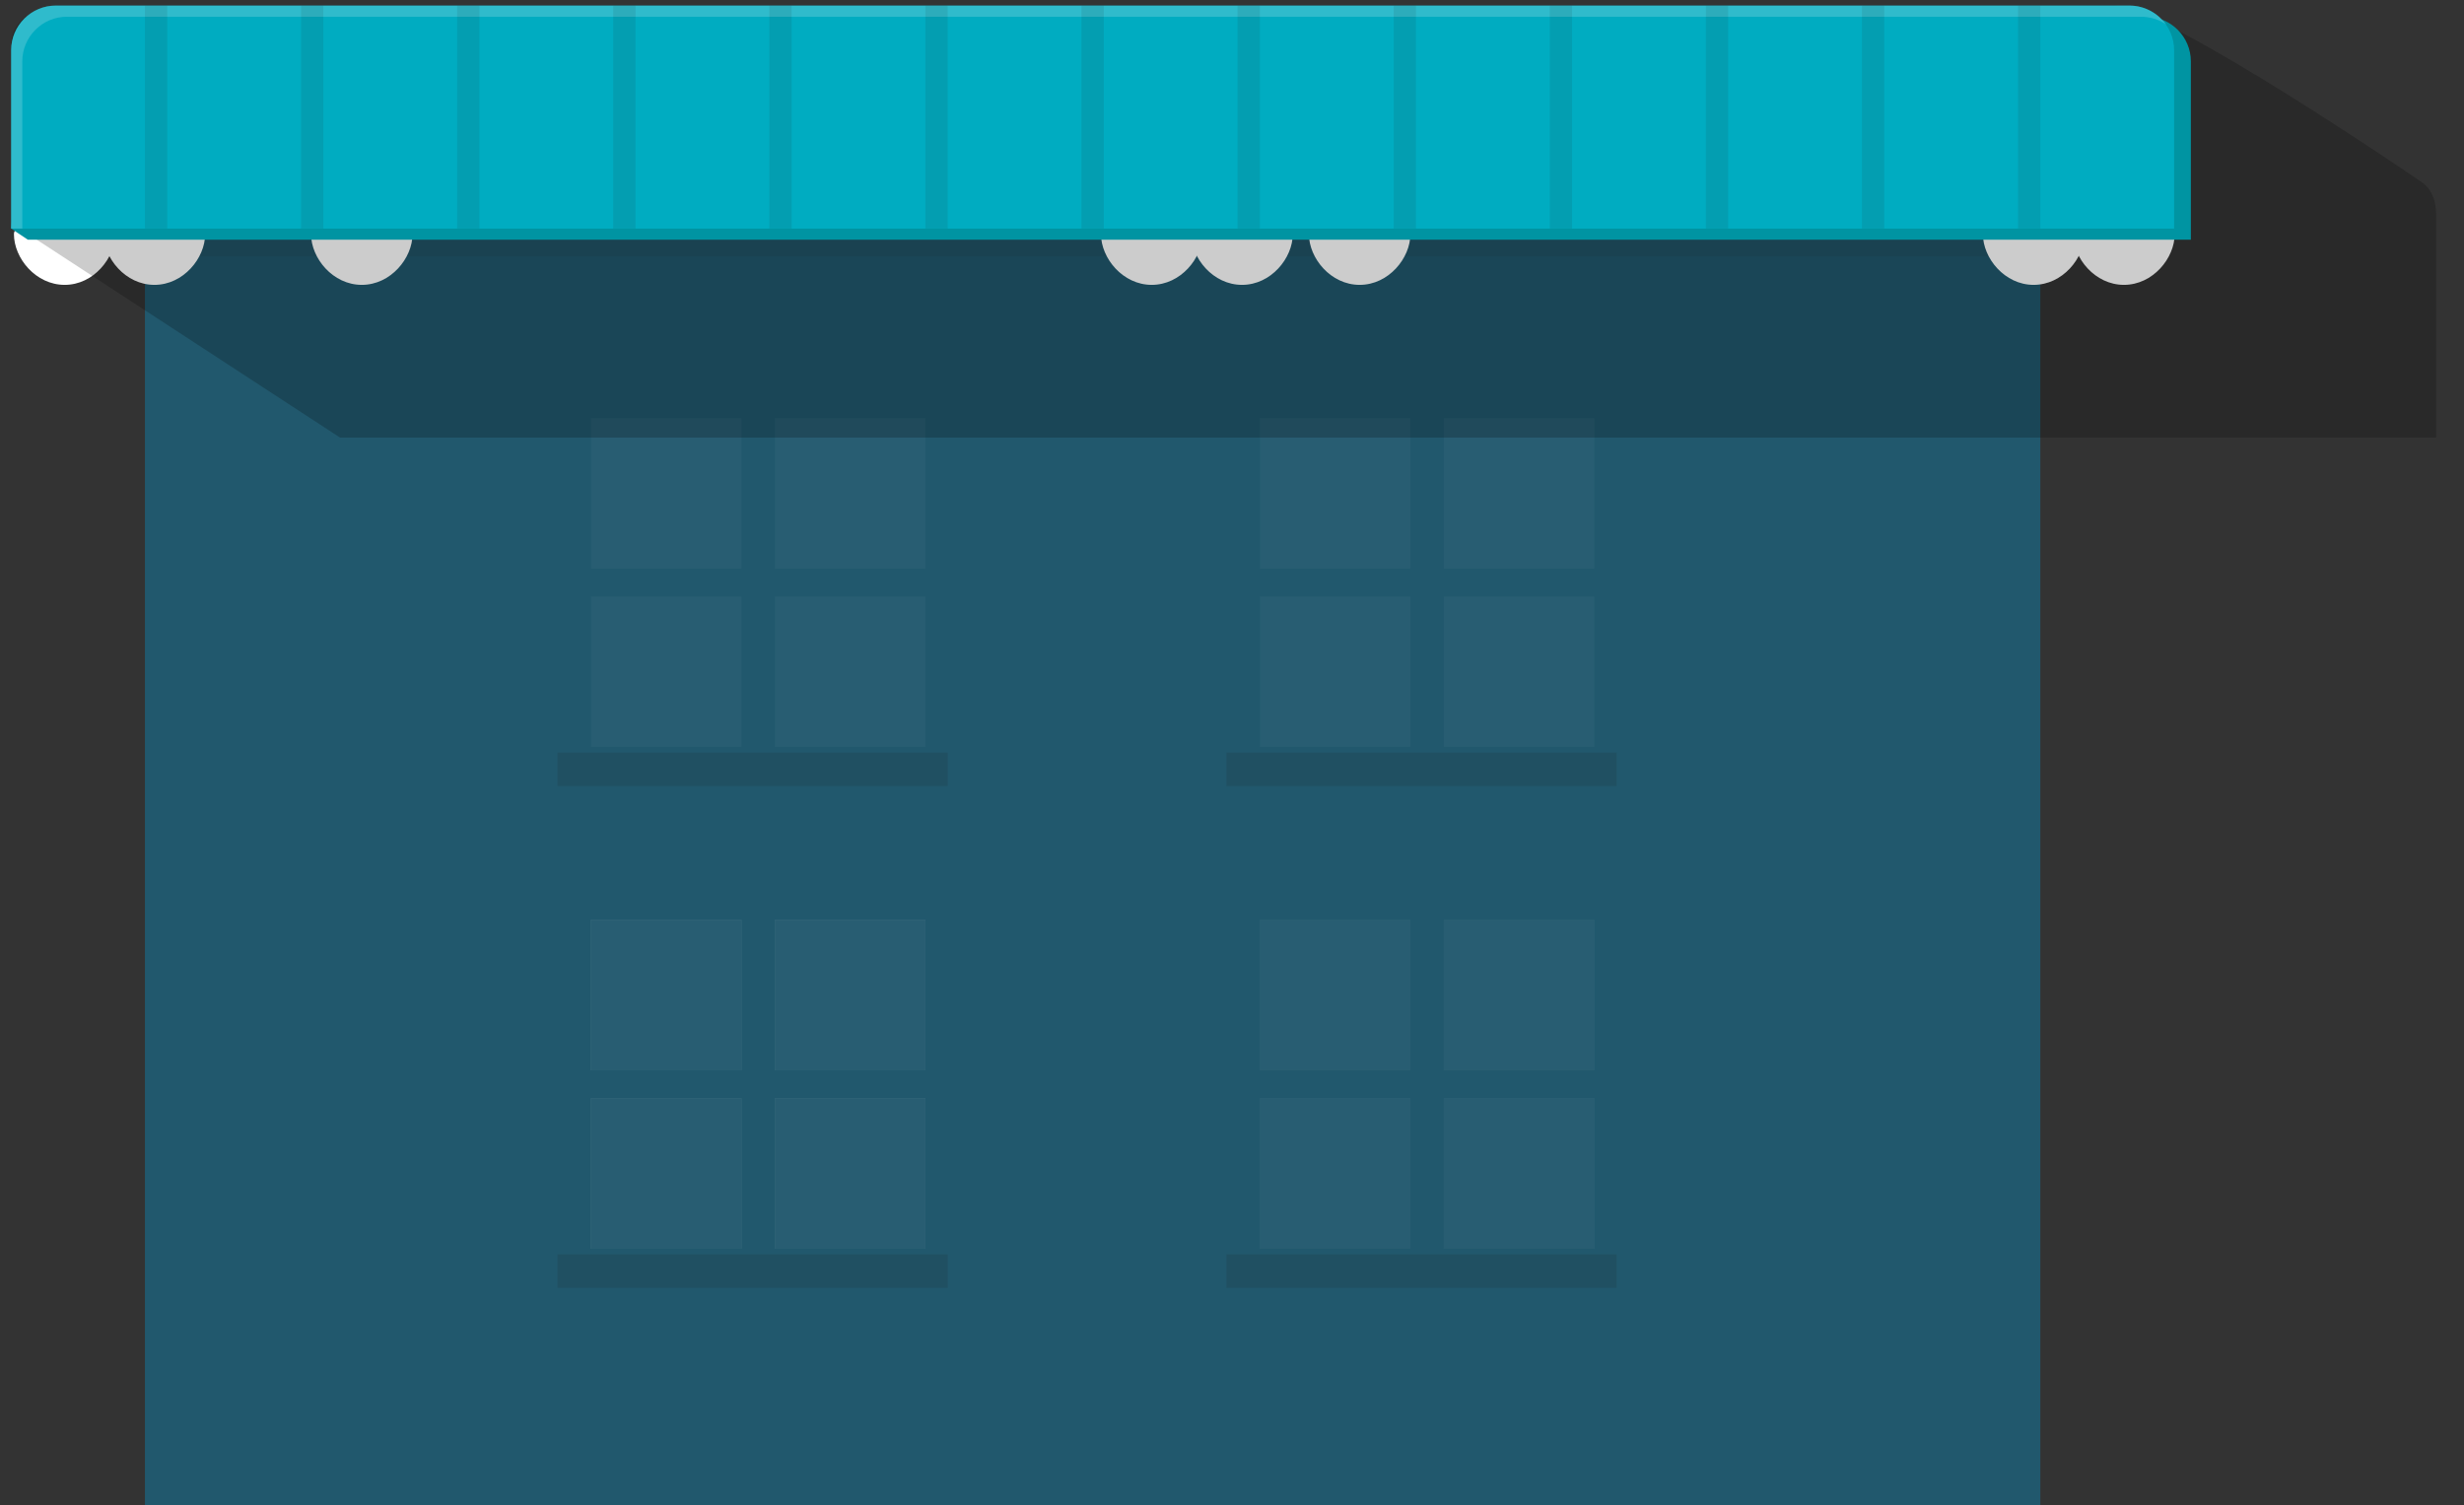 <?xml version="1.0" encoding="utf-8"?>
<!-- Generator: Adobe Illustrator 21.0.0, SVG Export Plug-In . SVG Version: 6.00 Build 0)  -->
<svg version="1.1" id="Layer_1" xmlns="http://www.w3.org/2000/svg" xmlns:xlink="http://www.w3.org/1999/xlink" x="0px" y="0px"
	 viewBox="0 0 442 270" style="enable-background:new 0 0 442 270;" xml:space="preserve">
<rect x="0" y="0" width="442" height="270" fill="#333333" stroke="none"/>
<style type="text/css">
	.st0{fill:#21586D;}
	.st1{opacity:0.1;}
	.st2{fill:#231F20;}
	.st3{opacity:0.57;}
	.st4{opacity:0.3;}
	.st5{fill:#FFFFFF;}
	.st6{fill:#2D6175;}
	.st7{opacity:0.2;enable-background:new    ;}
	.st8{fill:#0094A2;}
	.st9{fill:#00ACC1;}
	.st10{opacity:0.39;}
	.st11{fill:#78D3DE;}
	.st12{fill:none;}
	.st13{opacity:0.14;fill:#231F20;enable-background:new    ;}
</style>
<g>
	<rect x="26" y="24" class="st0" width="340" height="246"/>
</g>
<g class="st1">
	<g>
		<rect x="26" y="24" class="st2" width="340" height="22"/>
	</g>
</g>
<g class="st3">
	<g class="st4">
		<g>
			<rect x="106" y="165" class="st5" width="27" height="27"/>
		</g>
		<g>
			<rect x="139" y="165" class="st5" width="27" height="27"/>
		</g>
		<g>
			<rect x="106" y="197" class="st5" width="27" height="27"/>
		</g>
		<g>
			<rect x="139" y="197" class="st5" width="27" height="27"/>
		</g>
	</g>
	<g class="st1">
		<g>
			<rect x="226" y="165" class="st5" width="27" height="27"/>
		</g>
		<g>
			<rect x="259" y="165" class="st5" width="27" height="27"/>
		</g>
		<g>
			<rect x="226" y="197" class="st5" width="27" height="27"/>
		</g>
		<g>
			<rect x="259" y="197" class="st5" width="27" height="27"/>
		</g>
	</g>
	<g>
		<g>
			<rect x="106" y="75" class="st6" width="27" height="27"/>
		</g>
		<g>
			<rect x="139" y="75" class="st6" width="27" height="27"/>
		</g>
		<g>
			<rect x="106" y="107" class="st6" width="27" height="27"/>
		</g>
		<g>
			<rect x="139" y="107" class="st6" width="27" height="27"/>
		</g>
	</g>
	<g>
		<g>
			<rect x="226" y="75" class="st6" width="27" height="27"/>
		</g>
		<g>
			<rect x="259" y="75" class="st6" width="27" height="27"/>
		</g>
		<g>
			<rect x="226" y="107" class="st6" width="27" height="27"/>
		</g>
		<g>
			<rect x="259" y="107" class="st6" width="27" height="27"/>
		</g>
	</g>
	<g>
		<g>
			<rect x="106" y="165" class="st6" width="27" height="27"/>
		</g>
		<g>
			<rect x="139" y="165" class="st6" width="27" height="27"/>
		</g>
		<g>
			<rect x="106" y="197" class="st6" width="27" height="27"/>
		</g>
		<g>
			<rect x="139" y="197" class="st6" width="27" height="27"/>
		</g>
	</g>
	<g>
		<g>
			<rect x="226" y="165" class="st6" width="27" height="27"/>
		</g>
		<g>
			<rect x="259" y="165" class="st6" width="27" height="27"/>
		</g>
		<g>
			<rect x="226" y="197" class="st6" width="27" height="27"/>
		</g>
		<g>
			<rect x="259" y="197" class="st6" width="27" height="27"/>
		</g>
	</g>
</g>
<g>
	<path class="st5" d="M19.6,42c0,4-3.6,8.1-8.1,8.1S3.4,46,3.4,42H19.6z"/>
	<path class="st5" d="M11.6,51.1c-5.2,0-9.1-4.8-9.1-9.1c0-0.6,0.4-1,1-1h16.2c0.6,0,1,0.4,1,1C20.6,46.3,16.8,51.1,11.6,51.1z
		 M4.6,43c0.5,3,3.3,6.1,7,6.1c3.7,0,6.5-3,7-6.1H4.6z"/>
</g>
<g>
	<path class="st5" d="M35.8,42c0,4-3.6,8.1-8.1,8.1S19.6,46,19.6,42H35.8z"/>
	<path class="st5" d="M27.7,51.1c-5.2,0-9.1-4.8-9.1-9.1c0-0.6,0.4-1,1-1h16.2c0.6,0,1,0.4,1,1C36.8,46.3,32.9,51.1,27.7,51.1z
		 M20.7,43c0.5,3,3.3,6.1,7,6.1s6.5-3,7-6.1H20.7z"/>
</g>
<g>
	<path class="st5" d="M73,42c0,4-3.6,8.1-8.1,8.1S56.8,46,56.8,42H73z"/>
	<path class="st5" d="M64.9,51.1c-5.2,0-9.1-4.8-9.1-9.1c0-0.6,0.4-1,1-1H73c0.6,0,1,0.4,1,1C74,46.3,70.1,51.1,64.9,51.1z M57.9,43
		c0.5,3,3.3,6.1,7,6.1s6.5-3,7-6.1H57.9z"/>
</g>
<g>
	<g>
		<path class="st5" d="M214.7,42c0,4-3.6,8.1-8.1,8.1s-8.1-4.1-8.1-8.1H214.7z"/>
		<path class="st5" d="M206.6,51.1c-5.2,0-9.1-4.8-9.1-9.1c0-0.6,0.4-1,1-1h16.2c0.6,0,1,0.4,1,1C215.7,46.3,211.8,51.1,206.6,51.1z
			 M199.6,43c0.5,3,3.3,6.1,7,6.1c3.7,0,6.5-3,7-6.1H199.6z"/>
	</g>
	<g>
		<path class="st5" d="M230.9,42c0,4-3.6,8.1-8.1,8.1s-8.1-4.1-8.1-8.1H230.9z"/>
		<path class="st5" d="M222.8,51.1c-5.2,0-9.1-4.8-9.1-9.1c0-0.6,0.4-1,1-1h16.2c0.6,0,1,0.4,1,1C231.9,46.3,228,51.1,222.8,51.1z
			 M215.8,43c0.5,3,3.3,6.1,7,6.1s6.5-3,7-6.1H215.8z"/>
	</g>
</g>
<g>
	<path class="st5" d="M252,42c0,4-3.6,8.1-8.1,8.1s-8.1-4.1-8.1-8.1H252z"/>
	<path class="st5" d="M243.9,51.1c-5.2,0-9.1-4.8-9.1-9.1c0-0.6,0.4-1,1-1H252c0.6,0,1,0.4,1,1C253,46.3,249.1,51.1,243.9,51.1z
		 M236.9,43c0.5,3,3.3,6.1,7,6.1s6.5-3,7-6.1H236.9z"/>
</g>
<g>
	<path class="st5" d="M372.9,42c0,4-3.6,8.1-8.1,8.1s-8.1-4.1-8.1-8.1H372.9z"/>
	<path class="st5" d="M364.8,51.1c-5.2,0-9.1-4.8-9.1-9.1c0-0.6,0.4-1,1-1h16.2c0.6,0,1,0.4,1,1C373.9,46.3,370,51.1,364.8,51.1z
		 M357.8,43c0.5,3,3.3,6.1,7,6.1s6.5-3,7-6.1H357.8z"/>
</g>
<g>
	<path class="st5" d="M389.1,42c0,4-3.6,8.1-8.1,8.1s-8.1-4.1-8.1-8.1H389.1z"/>
	<path class="st5" d="M381,51.1c-5.2,0-9.1-4.8-9.1-9.1c0-0.6,0.4-1,1-1h16.2c0.6,0,1,0.4,1,1C390.1,46.3,386.2,51.1,381,51.1z
		 M374,43c0.5,3,3.3,6.1,7,6.1s6.5-3,7-6.1H374z"/>
</g>
<g>
	<path class="st7" d="M69,78.5h-8L2,40V8c0-4.4,4.6-7,9-7h368c9.2,0,55.3,31.6,55.3,31.6c1.8,1.2,2.7,3.2,2.7,5.9v40h-8H69z"/>
	<g>
		<path class="st8" d="M393,43V11c0-4.4-3.6-8-8-8H13c-4.4,0-8,3.6-8,8L2,41l3,2H393z"/>
	</g>
	<g>
		<path class="st9" d="M390,41V9c0-4.4-3.6-8-8-8H10C5.6,1,2,4.6,2,9v32H390z"/>
	</g>
	<g class="st10">
		<path class="st11" d="M388.6,4.4C387.3,3.5,385.7,3,384,3H12c-4.4,0-8,3.6-8,8v30H2V9c0-4.4,3.6-8,8-8h372
			C384.7,1,387.1,2.4,388.6,4.4z"/>
	</g>
	<g class="st1">
		<g>
			<rect x="362" y="1" class="st2" width="4" height="40"/>
		</g>
	</g>
	<g class="st1">
		<g>
			<rect x="334" y="1" class="st2" width="4" height="40"/>
		</g>
	</g>
	<g class="st1">
		<g>
			<rect x="306" y="1" class="st2" width="4" height="40"/>
		</g>
	</g>
	<g class="st1">
		<g>
			<rect x="278" y="1" class="st2" width="4" height="40"/>
		</g>
	</g>
	<g class="st1">
		<g>
			<rect x="250" y="1" class="st2" width="4" height="40"/>
		</g>
	</g>
	<g class="st1">
		<g>
			<rect x="222" y="1" class="st2" width="4" height="40"/>
		</g>
	</g>
	<g class="st1">
		<g>
			<rect x="194" y="1" class="st2" width="4" height="40"/>
		</g>
	</g>
	<g class="st1">
		<g>
			<rect x="166" y="1" class="st2" width="4" height="40"/>
		</g>
	</g>
	<g class="st1">
		<g>
			<rect x="138" y="1" class="st2" width="4" height="40"/>
		</g>
	</g>
	<g class="st1">
		<g>
			<rect x="110" y="1" class="st2" width="4" height="40"/>
		</g>
	</g>
	<g class="st1">
		<g>
			<rect x="82" y="1" class="st2" width="4" height="40"/>
		</g>
	</g>
	<g class="st1">
		<g>
			<rect x="54" y="1" class="st2" width="4" height="40"/>
		</g>
	</g>
	<g class="st1">
		<g>
			<rect x="26" y="1" class="st2" width="4" height="40"/>
		</g>
	</g>
</g>
<g>
	<rect class="st12" width="392" height="270"/>
</g>
<rect x="100" y="135" class="st13" width="70" height="6"/>
<rect x="220" y="135" class="st13" width="70" height="6"/>
<rect x="100" y="225" class="st13" width="70" height="6"/>
<rect x="220" y="225" class="st13" width="70" height="6"/>
</svg>